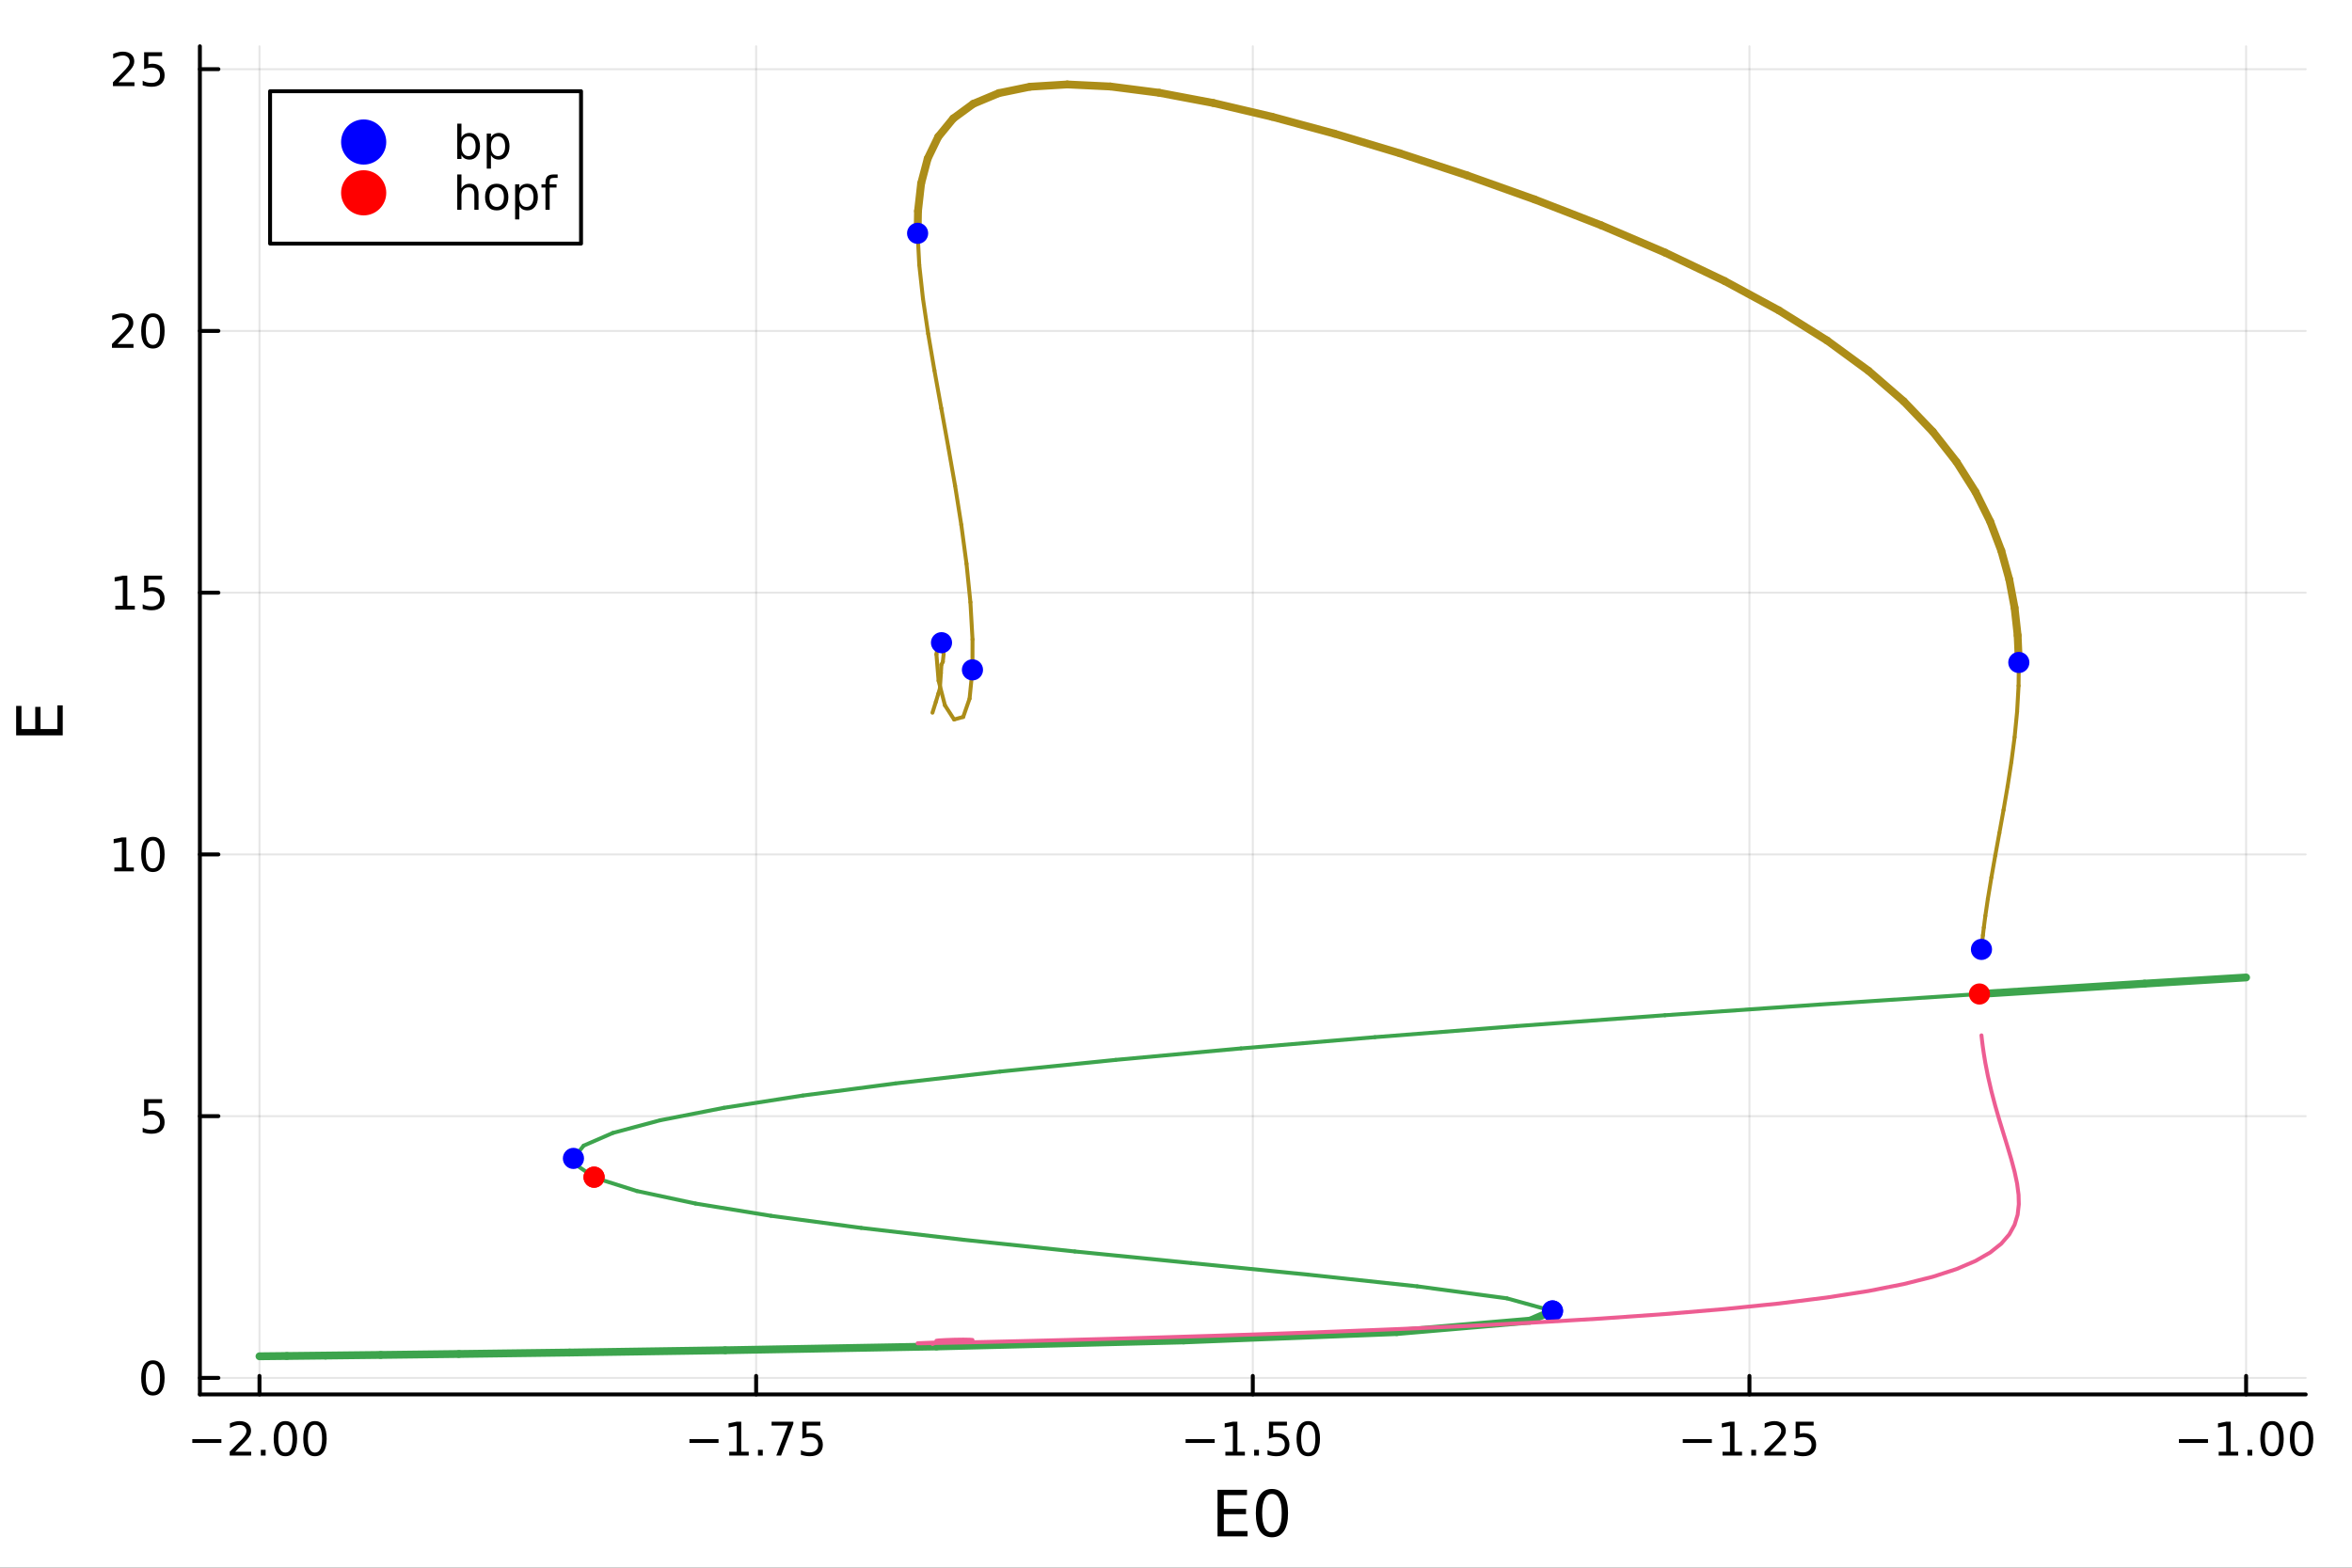 <?xml version="1.0" encoding="utf-8"?>
<svg xmlns="http://www.w3.org/2000/svg" xmlns:xlink="http://www.w3.org/1999/xlink" width="600" height="400" viewBox="0 0 2400 1600">
<rect x="0" y="0" width="2400" height="1600" fill="#333333" stroke="none"/>
<defs>
  <clipPath id="clip770">
    <rect x="0" y="0" width="2400" height="1600"/>
  </clipPath>
</defs>
<path clip-path="url(#clip770)" d="M0 1600 L2400 1600 L2400 0 L0 0  Z" fill="#ffffff" fill-rule="evenodd" fill-opacity="1"/>
<defs>
  <clipPath id="clip771">
    <rect x="480" y="0" width="1681" height="1600"/>
  </clipPath>
</defs>
<path clip-path="url(#clip770)" d="M203.964 1423.18 L2352.76 1423.18 L2352.76 47.244 L203.964 47.244  Z" fill="#ffffff" fill-rule="evenodd" fill-opacity="1"/>
<defs>
  <clipPath id="clip772">
    <rect x="203" y="47" width="2150" height="1377"/>
  </clipPath>
</defs>
<polyline clip-path="url(#clip772)" style="stroke:#000000; stroke-linecap:round; stroke-linejoin:round; stroke-width:2; stroke-opacity:0.1; fill:none" points="264.778,1423.18 264.778,47.244 "/>
<polyline clip-path="url(#clip772)" style="stroke:#000000; stroke-linecap:round; stroke-linejoin:round; stroke-width:2; stroke-opacity:0.1; fill:none" points="771.569,1423.18 771.569,47.244 "/>
<polyline clip-path="url(#clip772)" style="stroke:#000000; stroke-linecap:round; stroke-linejoin:round; stroke-width:2; stroke-opacity:0.1; fill:none" points="1278.36,1423.18 1278.36,47.244 "/>
<polyline clip-path="url(#clip772)" style="stroke:#000000; stroke-linecap:round; stroke-linejoin:round; stroke-width:2; stroke-opacity:0.1; fill:none" points="1785.15,1423.18 1785.15,47.244 "/>
<polyline clip-path="url(#clip772)" style="stroke:#000000; stroke-linecap:round; stroke-linejoin:round; stroke-width:2; stroke-opacity:0.1; fill:none" points="2291.94,1423.18 2291.94,47.244 "/>
<polyline clip-path="url(#clip772)" style="stroke:#000000; stroke-linecap:round; stroke-linejoin:round; stroke-width:2; stroke-opacity:0.1; fill:none" points="203.964,1406.3 2352.76,1406.3 "/>
<polyline clip-path="url(#clip772)" style="stroke:#000000; stroke-linecap:round; stroke-linejoin:round; stroke-width:2; stroke-opacity:0.1; fill:none" points="203.964,1139.16 2352.76,1139.16 "/>
<polyline clip-path="url(#clip772)" style="stroke:#000000; stroke-linecap:round; stroke-linejoin:round; stroke-width:2; stroke-opacity:0.1; fill:none" points="203.964,872.025 2352.76,872.025 "/>
<polyline clip-path="url(#clip772)" style="stroke:#000000; stroke-linecap:round; stroke-linejoin:round; stroke-width:2; stroke-opacity:0.1; fill:none" points="203.964,604.885 2352.76,604.885 "/>
<polyline clip-path="url(#clip772)" style="stroke:#000000; stroke-linecap:round; stroke-linejoin:round; stroke-width:2; stroke-opacity:0.1; fill:none" points="203.964,337.746 2352.76,337.746 "/>
<polyline clip-path="url(#clip772)" style="stroke:#000000; stroke-linecap:round; stroke-linejoin:round; stroke-width:2; stroke-opacity:0.1; fill:none" points="203.964,70.606 2352.76,70.606 "/>
<polyline clip-path="url(#clip770)" style="stroke:#000000; stroke-linecap:round; stroke-linejoin:round; stroke-width:4; stroke-opacity:1; fill:none" points="203.964,1423.18 2352.76,1423.18 "/>
<polyline clip-path="url(#clip770)" style="stroke:#000000; stroke-linecap:round; stroke-linejoin:round; stroke-width:4; stroke-opacity:1; fill:none" points="264.778,1423.18 264.778,1404.28 "/>
<polyline clip-path="url(#clip770)" style="stroke:#000000; stroke-linecap:round; stroke-linejoin:round; stroke-width:4; stroke-opacity:1; fill:none" points="771.569,1423.18 771.569,1404.28 "/>
<polyline clip-path="url(#clip770)" style="stroke:#000000; stroke-linecap:round; stroke-linejoin:round; stroke-width:4; stroke-opacity:1; fill:none" points="1278.36,1423.18 1278.36,1404.28 "/>
<polyline clip-path="url(#clip770)" style="stroke:#000000; stroke-linecap:round; stroke-linejoin:round; stroke-width:4; stroke-opacity:1; fill:none" points="1785.15,1423.18 1785.15,1404.28 "/>
<polyline clip-path="url(#clip770)" style="stroke:#000000; stroke-linecap:round; stroke-linejoin:round; stroke-width:4; stroke-opacity:1; fill:none" points="2291.94,1423.18 2291.94,1404.28 "/>
<path clip-path="url(#clip770)" d="M196.226 1468.75 L225.901 1468.75 L225.901 1472.69 L196.226 1472.69 L196.226 1468.75 Z" fill="#000000" fill-rule="nonzero" fill-opacity="1" /><path clip-path="url(#clip770)" d="M240.022 1481.64 L256.341 1481.64 L256.341 1485.58 L234.397 1485.58 L234.397 1481.64 Q237.059 1478.89 241.642 1474.26 Q246.248 1469.61 247.429 1468.27 Q249.674 1465.74 250.554 1464.01 Q251.457 1462.25 251.457 1460.56 Q251.457 1457.8 249.512 1456.07 Q247.591 1454.33 244.489 1454.33 Q242.29 1454.33 239.836 1455.09 Q237.406 1455.86 234.628 1457.41 L234.628 1452.69 Q237.452 1451.55 239.906 1450.97 Q242.36 1450.39 244.397 1450.39 Q249.767 1450.39 252.961 1453.08 Q256.156 1455.77 256.156 1460.26 Q256.156 1462.39 255.346 1464.31 Q254.559 1466.2 252.452 1468.8 Q251.873 1469.47 248.772 1472.69 Q245.67 1475.88 240.022 1481.64 Z" fill="#000000" fill-rule="nonzero" fill-opacity="1" /><path clip-path="url(#clip770)" d="M266.156 1479.7 L271.04 1479.7 L271.04 1485.58 L266.156 1485.58 L266.156 1479.7 Z" fill="#000000" fill-rule="nonzero" fill-opacity="1" /><path clip-path="url(#clip770)" d="M291.225 1454.1 Q287.614 1454.1 285.785 1457.66 Q283.98 1461.2 283.98 1468.33 Q283.98 1475.44 285.785 1479.01 Q287.614 1482.55 291.225 1482.55 Q294.859 1482.55 296.665 1479.01 Q298.494 1475.44 298.494 1468.33 Q298.494 1461.2 296.665 1457.66 Q294.859 1454.1 291.225 1454.1 M291.225 1450.39 Q297.035 1450.39 300.091 1455 Q303.169 1459.58 303.169 1468.33 Q303.169 1477.06 300.091 1481.67 Q297.035 1486.25 291.225 1486.25 Q285.415 1486.25 282.336 1481.67 Q279.281 1477.06 279.281 1468.33 Q279.281 1459.58 282.336 1455 Q285.415 1450.39 291.225 1450.39 Z" fill="#000000" fill-rule="nonzero" fill-opacity="1" /><path clip-path="url(#clip770)" d="M321.387 1454.1 Q317.776 1454.1 315.947 1457.66 Q314.142 1461.2 314.142 1468.33 Q314.142 1475.44 315.947 1479.01 Q317.776 1482.55 321.387 1482.55 Q325.021 1482.55 326.827 1479.01 Q328.655 1475.44 328.655 1468.33 Q328.655 1461.2 326.827 1457.66 Q325.021 1454.1 321.387 1454.1 M321.387 1450.39 Q327.197 1450.39 330.253 1455 Q333.331 1459.58 333.331 1468.33 Q333.331 1477.06 330.253 1481.67 Q327.197 1486.25 321.387 1486.25 Q315.577 1486.25 312.498 1481.67 Q309.443 1477.06 309.443 1468.33 Q309.443 1459.58 312.498 1455 Q315.577 1450.39 321.387 1450.39 Z" fill="#000000" fill-rule="nonzero" fill-opacity="1" /><path clip-path="url(#clip770)" d="M703.514 1468.75 L733.19 1468.75 L733.19 1472.69 L703.514 1472.69 L703.514 1468.75 Z" fill="#000000" fill-rule="nonzero" fill-opacity="1" /><path clip-path="url(#clip770)" d="M744.092 1481.64 L751.731 1481.64 L751.731 1455.28 L743.421 1456.95 L743.421 1452.69 L751.685 1451.02 L756.361 1451.02 L756.361 1481.64 L764 1481.64 L764 1485.58 L744.092 1485.58 L744.092 1481.64 Z" fill="#000000" fill-rule="nonzero" fill-opacity="1" /><path clip-path="url(#clip770)" d="M773.444 1479.7 L778.328 1479.7 L778.328 1485.58 L773.444 1485.58 L773.444 1479.7 Z" fill="#000000" fill-rule="nonzero" fill-opacity="1" /><path clip-path="url(#clip770)" d="M787.333 1451.02 L809.555 1451.02 L809.555 1453.01 L797.009 1485.58 L792.125 1485.58 L803.93 1454.96 L787.333 1454.96 L787.333 1451.02 Z" fill="#000000" fill-rule="nonzero" fill-opacity="1" /><path clip-path="url(#clip770)" d="M818.722 1451.02 L837.078 1451.02 L837.078 1454.96 L823.004 1454.96 L823.004 1463.43 Q824.023 1463.08 825.041 1462.92 Q826.06 1462.73 827.078 1462.73 Q832.865 1462.73 836.245 1465.9 Q839.624 1469.08 839.624 1474.49 Q839.624 1480.07 836.152 1483.17 Q832.68 1486.25 826.36 1486.25 Q824.185 1486.25 821.916 1485.88 Q819.671 1485.51 817.263 1484.77 L817.263 1480.07 Q819.347 1481.2 821.569 1481.76 Q823.791 1482.32 826.268 1482.32 Q830.272 1482.32 832.61 1480.21 Q834.948 1478.1 834.948 1474.49 Q834.948 1470.88 832.61 1468.77 Q830.272 1466.67 826.268 1466.67 Q824.393 1466.67 822.518 1467.08 Q820.666 1467.5 818.722 1468.38 L818.722 1451.02 Z" fill="#000000" fill-rule="nonzero" fill-opacity="1" /><path clip-path="url(#clip770)" d="M1209.81 1468.75 L1239.48 1468.75 L1239.48 1472.69 L1209.81 1472.69 L1209.81 1468.75 Z" fill="#000000" fill-rule="nonzero" fill-opacity="1" /><path clip-path="url(#clip770)" d="M1250.39 1481.64 L1258.02 1481.64 L1258.02 1455.28 L1249.71 1456.95 L1249.71 1452.69 L1257.98 1451.02 L1262.65 1451.02 L1262.65 1481.64 L1270.29 1481.64 L1270.29 1485.58 L1250.39 1485.58 L1250.39 1481.64 Z" fill="#000000" fill-rule="nonzero" fill-opacity="1" /><path clip-path="url(#clip770)" d="M1279.74 1479.7 L1284.62 1479.7 L1284.62 1485.58 L1279.74 1485.58 L1279.74 1479.7 Z" fill="#000000" fill-rule="nonzero" fill-opacity="1" /><path clip-path="url(#clip770)" d="M1294.85 1451.02 L1313.21 1451.02 L1313.21 1454.96 L1299.14 1454.96 L1299.14 1463.43 Q1300.15 1463.08 1301.17 1462.92 Q1302.19 1462.73 1303.21 1462.73 Q1309 1462.73 1312.38 1465.9 Q1315.76 1469.08 1315.76 1474.49 Q1315.76 1480.07 1312.28 1483.17 Q1308.81 1486.25 1302.49 1486.25 Q1300.32 1486.25 1298.05 1485.88 Q1295.8 1485.51 1293.39 1484.77 L1293.39 1480.07 Q1295.48 1481.2 1297.7 1481.76 Q1299.92 1482.32 1302.4 1482.32 Q1306.4 1482.32 1308.74 1480.21 Q1311.08 1478.1 1311.08 1474.49 Q1311.08 1470.88 1308.74 1468.77 Q1306.4 1466.67 1302.4 1466.67 Q1300.52 1466.67 1298.65 1467.08 Q1296.8 1467.5 1294.85 1468.38 L1294.85 1451.02 Z" fill="#000000" fill-rule="nonzero" fill-opacity="1" /><path clip-path="url(#clip770)" d="M1334.97 1454.1 Q1331.36 1454.1 1329.53 1457.66 Q1327.72 1461.2 1327.72 1468.33 Q1327.72 1475.44 1329.53 1479.01 Q1331.36 1482.55 1334.97 1482.55 Q1338.6 1482.55 1340.41 1479.01 Q1342.24 1475.44 1342.24 1468.33 Q1342.24 1461.2 1340.41 1457.66 Q1338.6 1454.1 1334.97 1454.1 M1334.97 1450.39 Q1340.78 1450.39 1343.83 1455 Q1346.91 1459.58 1346.91 1468.33 Q1346.91 1477.06 1343.83 1481.67 Q1340.78 1486.25 1334.97 1486.25 Q1329.16 1486.25 1326.08 1481.67 Q1323.02 1477.06 1323.02 1468.33 Q1323.02 1459.58 1326.08 1455 Q1329.16 1450.39 1334.97 1450.39 Z" fill="#000000" fill-rule="nonzero" fill-opacity="1" /><path clip-path="url(#clip770)" d="M1717.1 1468.75 L1746.77 1468.75 L1746.77 1472.69 L1717.1 1472.69 L1717.1 1468.75 Z" fill="#000000" fill-rule="nonzero" fill-opacity="1" /><path clip-path="url(#clip770)" d="M1757.67 1481.64 L1765.31 1481.64 L1765.31 1455.28 L1757 1456.95 L1757 1452.69 L1765.27 1451.02 L1769.94 1451.02 L1769.94 1481.64 L1777.58 1481.64 L1777.58 1485.58 L1757.67 1485.58 L1757.67 1481.64 Z" fill="#000000" fill-rule="nonzero" fill-opacity="1" /><path clip-path="url(#clip770)" d="M1787.03 1479.7 L1791.91 1479.7 L1791.91 1485.58 L1787.03 1485.58 L1787.03 1479.7 Z" fill="#000000" fill-rule="nonzero" fill-opacity="1" /><path clip-path="url(#clip770)" d="M1806.12 1481.64 L1822.44 1481.64 L1822.44 1485.58 L1800.5 1485.58 L1800.5 1481.64 Q1803.16 1478.89 1807.74 1474.26 Q1812.35 1469.61 1813.53 1468.27 Q1815.78 1465.74 1816.65 1464.01 Q1817.56 1462.25 1817.56 1460.56 Q1817.56 1457.8 1815.61 1456.07 Q1813.69 1454.33 1810.59 1454.33 Q1808.39 1454.33 1805.94 1455.09 Q1803.51 1455.86 1800.73 1457.41 L1800.73 1452.69 Q1803.55 1451.55 1806.01 1450.97 Q1808.46 1450.39 1810.5 1450.39 Q1815.87 1450.39 1819.06 1453.08 Q1822.26 1455.77 1822.26 1460.26 Q1822.26 1462.39 1821.45 1464.31 Q1820.66 1466.2 1818.55 1468.8 Q1817.97 1469.47 1814.87 1472.69 Q1811.77 1475.88 1806.12 1481.64 Z" fill="#000000" fill-rule="nonzero" fill-opacity="1" /><path clip-path="url(#clip770)" d="M1832.3 1451.02 L1850.66 1451.02 L1850.66 1454.96 L1836.59 1454.96 L1836.59 1463.43 Q1837.6 1463.08 1838.62 1462.92 Q1839.64 1462.73 1840.66 1462.73 Q1846.45 1462.73 1849.83 1465.9 Q1853.21 1469.08 1853.21 1474.49 Q1853.21 1480.07 1849.73 1483.17 Q1846.26 1486.25 1839.94 1486.25 Q1837.77 1486.25 1835.5 1485.88 Q1833.25 1485.51 1830.84 1484.77 L1830.84 1480.07 Q1832.93 1481.2 1835.15 1481.76 Q1837.37 1482.32 1839.85 1482.32 Q1843.85 1482.32 1846.19 1480.21 Q1848.53 1478.1 1848.53 1474.49 Q1848.53 1470.88 1846.19 1468.77 Q1843.85 1466.67 1839.85 1466.67 Q1837.97 1466.67 1836.1 1467.08 Q1834.25 1467.5 1832.3 1468.38 L1832.3 1451.02 Z" fill="#000000" fill-rule="nonzero" fill-opacity="1" /><path clip-path="url(#clip770)" d="M2223.39 1468.75 L2253.06 1468.75 L2253.06 1472.69 L2223.39 1472.69 L2223.39 1468.75 Z" fill="#000000" fill-rule="nonzero" fill-opacity="1" /><path clip-path="url(#clip770)" d="M2263.97 1481.64 L2271.61 1481.64 L2271.61 1455.28 L2263.3 1456.95 L2263.3 1452.69 L2271.56 1451.02 L2276.24 1451.02 L2276.24 1481.64 L2283.87 1481.64 L2283.87 1485.58 L2263.97 1485.58 L2263.97 1481.64 Z" fill="#000000" fill-rule="nonzero" fill-opacity="1" /><path clip-path="url(#clip770)" d="M2293.32 1479.7 L2298.2 1479.7 L2298.2 1485.58 L2293.32 1485.58 L2293.32 1479.7 Z" fill="#000000" fill-rule="nonzero" fill-opacity="1" /><path clip-path="url(#clip770)" d="M2318.39 1454.1 Q2314.78 1454.1 2312.95 1457.66 Q2311.14 1461.2 2311.14 1468.33 Q2311.14 1475.44 2312.95 1479.01 Q2314.78 1482.55 2318.39 1482.55 Q2322.02 1482.55 2323.83 1479.01 Q2325.66 1475.44 2325.66 1468.33 Q2325.66 1461.2 2323.83 1457.66 Q2322.02 1454.1 2318.39 1454.1 M2318.39 1450.39 Q2324.2 1450.39 2327.25 1455 Q2330.33 1459.58 2330.33 1468.33 Q2330.33 1477.06 2327.25 1481.67 Q2324.2 1486.25 2318.39 1486.25 Q2312.58 1486.25 2309.5 1481.67 Q2306.44 1477.06 2306.44 1468.33 Q2306.44 1459.58 2309.5 1455 Q2312.58 1450.39 2318.39 1450.39 Z" fill="#000000" fill-rule="nonzero" fill-opacity="1" /><path clip-path="url(#clip770)" d="M2348.55 1454.1 Q2344.94 1454.1 2343.11 1457.66 Q2341.3 1461.2 2341.3 1468.33 Q2341.3 1475.44 2343.11 1479.01 Q2344.94 1482.55 2348.55 1482.55 Q2352.18 1482.55 2353.99 1479.01 Q2355.82 1475.44 2355.82 1468.33 Q2355.82 1461.2 2353.99 1457.66 Q2352.18 1454.1 2348.55 1454.1 M2348.55 1450.39 Q2354.36 1450.39 2357.42 1455 Q2360.49 1459.58 2360.49 1468.33 Q2360.49 1477.06 2357.42 1481.67 Q2354.36 1486.25 2348.55 1486.25 Q2342.74 1486.25 2339.66 1481.67 Q2336.61 1477.06 2336.61 1468.33 Q2336.61 1459.58 2339.66 1455 Q2342.74 1450.39 2348.55 1450.39 Z" fill="#000000" fill-rule="nonzero" fill-opacity="1" /><path clip-path="url(#clip770)" d="M1242.39 1520.52 L1272.44 1520.52 L1272.44 1525.93 L1248.82 1525.93 L1248.82 1540 L1271.45 1540 L1271.45 1545.41 L1248.82 1545.41 L1248.82 1562.63 L1273.01 1562.63 L1273.01 1568.04 L1242.39 1568.04 L1242.39 1520.52 Z" fill="#000000" fill-rule="nonzero" fill-opacity="1" /><path clip-path="url(#clip770)" d="M1297.9 1524.76 Q1292.94 1524.76 1290.42 1529.66 Q1287.94 1534.53 1287.94 1544.33 Q1287.94 1554.1 1290.42 1559 Q1292.94 1563.87 1297.9 1563.87 Q1302.9 1563.87 1305.38 1559 Q1307.9 1554.1 1307.9 1544.33 Q1307.9 1534.53 1305.38 1529.66 Q1302.9 1524.76 1297.9 1524.76 M1297.9 1519.66 Q1305.89 1519.66 1310.09 1526 Q1314.33 1532.3 1314.33 1544.33 Q1314.33 1556.33 1310.09 1562.66 Q1305.89 1568.97 1297.9 1568.97 Q1289.91 1568.97 1285.68 1562.66 Q1281.48 1556.33 1281.48 1544.33 Q1281.48 1532.3 1285.68 1526 Q1289.91 1519.66 1297.9 1519.66 Z" fill="#000000" fill-rule="nonzero" fill-opacity="1" /><polyline clip-path="url(#clip770)" style="stroke:#000000; stroke-linecap:round; stroke-linejoin:round; stroke-width:4; stroke-opacity:1; fill:none" points="203.964,1423.18 203.964,47.244 "/>
<polyline clip-path="url(#clip770)" style="stroke:#000000; stroke-linecap:round; stroke-linejoin:round; stroke-width:4; stroke-opacity:1; fill:none" points="203.964,1406.3 222.861,1406.3 "/>
<polyline clip-path="url(#clip770)" style="stroke:#000000; stroke-linecap:round; stroke-linejoin:round; stroke-width:4; stroke-opacity:1; fill:none" points="203.964,1139.16 222.861,1139.16 "/>
<polyline clip-path="url(#clip770)" style="stroke:#000000; stroke-linecap:round; stroke-linejoin:round; stroke-width:4; stroke-opacity:1; fill:none" points="203.964,872.025 222.861,872.025 "/>
<polyline clip-path="url(#clip770)" style="stroke:#000000; stroke-linecap:round; stroke-linejoin:round; stroke-width:4; stroke-opacity:1; fill:none" points="203.964,604.885 222.861,604.885 "/>
<polyline clip-path="url(#clip770)" style="stroke:#000000; stroke-linecap:round; stroke-linejoin:round; stroke-width:4; stroke-opacity:1; fill:none" points="203.964,337.746 222.861,337.746 "/>
<polyline clip-path="url(#clip770)" style="stroke:#000000; stroke-linecap:round; stroke-linejoin:round; stroke-width:4; stroke-opacity:1; fill:none" points="203.964,70.606 222.861,70.606 "/>
<path clip-path="url(#clip770)" d="M156.019 1392.1 Q152.408 1392.1 150.579 1395.67 Q148.774 1399.21 148.774 1406.34 Q148.774 1413.44 150.579 1417.01 Q152.408 1420.55 156.019 1420.55 Q159.653 1420.55 161.459 1417.01 Q163.288 1413.44 163.288 1406.34 Q163.288 1399.21 161.459 1395.67 Q159.653 1392.1 156.019 1392.1 M156.019 1388.4 Q161.829 1388.4 164.885 1393.01 Q167.964 1397.59 167.964 1406.34 Q167.964 1415.07 164.885 1419.67 Q161.829 1424.25 156.019 1424.25 Q150.209 1424.25 147.13 1419.67 Q144.075 1415.07 144.075 1406.34 Q144.075 1397.59 147.13 1393.01 Q150.209 1388.4 156.019 1388.4 Z" fill="#000000" fill-rule="nonzero" fill-opacity="1" /><path clip-path="url(#clip770)" d="M147.061 1121.88 L165.417 1121.88 L165.417 1125.82 L151.343 1125.82 L151.343 1134.29 Q152.362 1133.94 153.38 1133.78 Q154.399 1133.6 155.417 1133.6 Q161.204 1133.6 164.584 1136.77 Q167.964 1139.94 167.964 1145.36 Q167.964 1150.94 164.491 1154.04 Q161.019 1157.12 154.7 1157.12 Q152.524 1157.12 150.255 1156.75 Q148.01 1156.37 145.603 1155.63 L145.603 1150.94 Q147.686 1152.07 149.908 1152.62 Q152.13 1153.18 154.607 1153.18 Q158.612 1153.18 160.95 1151.07 Q163.288 1148.97 163.288 1145.36 Q163.288 1141.75 160.95 1139.64 Q158.612 1137.53 154.607 1137.53 Q152.732 1137.53 150.857 1137.95 Q149.005 1138.37 147.061 1139.25 L147.061 1121.88 Z" fill="#000000" fill-rule="nonzero" fill-opacity="1" /><path clip-path="url(#clip770)" d="M116.668 885.37 L124.306 885.37 L124.306 859.004 L115.996 860.671 L115.996 856.411 L124.26 854.745 L128.936 854.745 L128.936 885.37 L136.575 885.37 L136.575 889.305 L116.668 889.305 L116.668 885.37 Z" fill="#000000" fill-rule="nonzero" fill-opacity="1" /><path clip-path="url(#clip770)" d="M156.019 857.823 Q152.408 857.823 150.579 861.388 Q148.774 864.93 148.774 872.06 Q148.774 879.166 150.579 882.731 Q152.408 886.272 156.019 886.272 Q159.653 886.272 161.459 882.731 Q163.288 879.166 163.288 872.06 Q163.288 864.93 161.459 861.388 Q159.653 857.823 156.019 857.823 M156.019 854.12 Q161.829 854.12 164.885 858.726 Q167.964 863.31 167.964 872.06 Q167.964 880.786 164.885 885.393 Q161.829 889.976 156.019 889.976 Q150.209 889.976 147.13 885.393 Q144.075 880.786 144.075 872.06 Q144.075 863.31 147.13 858.726 Q150.209 854.12 156.019 854.12 Z" fill="#000000" fill-rule="nonzero" fill-opacity="1" /><path clip-path="url(#clip770)" d="M117.663 618.23 L125.302 618.23 L125.302 591.865 L116.992 593.531 L116.992 589.272 L125.255 587.605 L129.931 587.605 L129.931 618.23 L137.57 618.23 L137.57 622.165 L117.663 622.165 L117.663 618.23 Z" fill="#000000" fill-rule="nonzero" fill-opacity="1" /><path clip-path="url(#clip770)" d="M147.061 587.605 L165.417 587.605 L165.417 591.541 L151.343 591.541 L151.343 600.013 Q152.362 599.666 153.38 599.503 Q154.399 599.318 155.417 599.318 Q161.204 599.318 164.584 602.49 Q167.964 605.661 167.964 611.077 Q167.964 616.656 164.491 619.758 Q161.019 622.837 154.7 622.837 Q152.524 622.837 150.255 622.466 Q148.01 622.096 145.603 621.355 L145.603 616.656 Q147.686 617.79 149.908 618.346 Q152.13 618.902 154.607 618.902 Q158.612 618.902 160.95 616.795 Q163.288 614.689 163.288 611.077 Q163.288 607.466 160.95 605.36 Q158.612 603.253 154.607 603.253 Q152.732 603.253 150.857 603.67 Q149.005 604.087 147.061 604.966 L147.061 587.605 Z" fill="#000000" fill-rule="nonzero" fill-opacity="1" /><path clip-path="url(#clip770)" d="M119.885 351.091 L136.204 351.091 L136.204 355.026 L114.26 355.026 L114.26 351.091 Q116.922 348.336 121.505 343.707 Q126.112 339.054 127.292 337.711 Q129.538 335.188 130.417 333.452 Q131.32 331.693 131.32 330.003 Q131.32 327.248 129.376 325.512 Q127.455 323.776 124.353 323.776 Q122.154 323.776 119.7 324.54 Q117.269 325.304 114.492 326.855 L114.492 322.133 Q117.316 320.998 119.769 320.42 Q122.223 319.841 124.26 319.841 Q129.63 319.841 132.825 322.526 Q136.019 325.211 136.019 329.702 Q136.019 331.832 135.209 333.753 Q134.422 335.651 132.316 338.244 Q131.737 338.915 128.635 342.133 Q125.533 345.327 119.885 351.091 Z" fill="#000000" fill-rule="nonzero" fill-opacity="1" /><path clip-path="url(#clip770)" d="M156.019 323.545 Q152.408 323.545 150.579 327.109 Q148.774 330.651 148.774 337.781 Q148.774 344.887 150.579 348.452 Q152.408 351.994 156.019 351.994 Q159.653 351.994 161.459 348.452 Q163.288 344.887 163.288 337.781 Q163.288 330.651 161.459 327.109 Q159.653 323.545 156.019 323.545 M156.019 319.841 Q161.829 319.841 164.885 324.447 Q167.964 329.031 167.964 337.781 Q167.964 346.507 164.885 351.114 Q161.829 355.697 156.019 355.697 Q150.209 355.697 147.13 351.114 Q144.075 346.507 144.075 337.781 Q144.075 329.031 147.13 324.447 Q150.209 319.841 156.019 319.841 Z" fill="#000000" fill-rule="nonzero" fill-opacity="1" /><path clip-path="url(#clip770)" d="M120.88 83.951 L137.2 83.951 L137.2 87.886 L115.256 87.886 L115.256 83.951 Q117.918 81.197 122.501 76.567 Q127.107 71.914 128.288 70.572 Q130.533 68.049 131.413 66.313 Q132.316 64.553 132.316 62.864 Q132.316 60.109 130.371 58.373 Q128.45 56.637 125.348 56.637 Q123.149 56.637 120.695 57.401 Q118.265 58.164 115.487 59.715 L115.487 54.993 Q118.311 53.859 120.765 53.28 Q123.218 52.702 125.255 52.702 Q130.626 52.702 133.82 55.387 Q137.015 58.072 137.015 62.563 Q137.015 64.692 136.204 66.614 Q135.417 68.512 133.311 71.104 Q132.732 71.775 129.63 74.993 Q126.529 78.188 120.88 83.951 Z" fill="#000000" fill-rule="nonzero" fill-opacity="1" /><path clip-path="url(#clip770)" d="M147.061 53.327 L165.417 53.327 L165.417 57.262 L151.343 57.262 L151.343 65.734 Q152.362 65.387 153.38 65.225 Q154.399 65.039 155.417 65.039 Q161.204 65.039 164.584 68.211 Q167.964 71.382 167.964 76.799 Q167.964 82.377 164.491 85.479 Q161.019 88.558 154.7 88.558 Q152.524 88.558 150.255 88.188 Q148.01 87.817 145.603 87.076 L145.603 82.377 Q147.686 83.512 149.908 84.067 Q152.13 84.623 154.607 84.623 Q158.612 84.623 160.95 82.516 Q163.288 80.41 163.288 76.799 Q163.288 73.188 160.95 71.081 Q158.612 68.975 154.607 68.975 Q152.732 68.975 150.857 69.391 Q149.005 69.808 147.061 70.688 L147.061 53.327 Z" fill="#000000" fill-rule="nonzero" fill-opacity="1" /><path clip-path="url(#clip770)" d="M16.484 750.521 L16.484 720.475 L21.895 720.475 L21.895 744.092 L35.963 744.092 L35.963 721.462 L41.374 721.462 L41.374 744.092 L58.593 744.092 L58.593 719.902 L64.004 719.902 L64.004 750.521 L16.484 750.521 Z" fill="#000000" fill-rule="nonzero" fill-opacity="1" /><circle clip-path="url(#clip772)" cx="1584.18" cy="1337.98" r="10.8" fill="#0000ff" fill-rule="evenodd" fill-opacity="1" stroke="none"/>
<circle clip-path="url(#clip772)" cx="606.197" cy="1201.44" r="10.8" fill="#ff0000" fill-rule="evenodd" fill-opacity="1" stroke="none"/>
<polyline clip-path="url(#clip772)" style="stroke:#3da44d; stroke-linecap:round; stroke-linejoin:round; stroke-width:8; stroke-opacity:1; fill:none" points="264.778,1384.24 292.638,1383.94 "/>
<polyline clip-path="url(#clip772)" style="stroke:#3da44d; stroke-linecap:round; stroke-linejoin:round; stroke-width:8; stroke-opacity:1; fill:none" points="292.638,1383.94 332.231,1383.5 "/>
<polyline clip-path="url(#clip772)" style="stroke:#3da44d; stroke-linecap:round; stroke-linejoin:round; stroke-width:8; stroke-opacity:1; fill:none" points="332.231,1383.5 388.46,1382.86 "/>
<polyline clip-path="url(#clip772)" style="stroke:#3da44d; stroke-linecap:round; stroke-linejoin:round; stroke-width:8; stroke-opacity:1; fill:none" points="388.46,1382.86 468.211,1381.89 "/>
<polyline clip-path="url(#clip772)" style="stroke:#3da44d; stroke-linecap:round; stroke-linejoin:round; stroke-width:8; stroke-opacity:1; fill:none" points="468.211,1381.89 581.061,1380.42 "/>
<polyline clip-path="url(#clip772)" style="stroke:#3da44d; stroke-linecap:round; stroke-linejoin:round; stroke-width:8; stroke-opacity:1; fill:none" points="581.061,1380.42 739.975,1378.08 "/>
<polyline clip-path="url(#clip772)" style="stroke:#3da44d; stroke-linecap:round; stroke-linejoin:round; stroke-width:8; stroke-opacity:1; fill:none" points="739.975,1378.08 955.591,1374.22 "/>
<polyline clip-path="url(#clip772)" style="stroke:#3da44d; stroke-linecap:round; stroke-linejoin:round; stroke-width:8; stroke-opacity:1; fill:none" points="955.591,1374.22 1207.82,1368.06 "/>
<polyline clip-path="url(#clip772)" style="stroke:#3da44d; stroke-linecap:round; stroke-linejoin:round; stroke-width:8; stroke-opacity:1; fill:none" points="1207.82,1368.06 1425.26,1359.53 "/>
<polyline clip-path="url(#clip772)" style="stroke:#3da44d; stroke-linecap:round; stroke-linejoin:round; stroke-width:8; stroke-opacity:1; fill:none" points="1425.26,1359.53 1561.22,1347.87 "/>
<polyline clip-path="url(#clip772)" style="stroke:#3da44d; stroke-linecap:round; stroke-linejoin:round; stroke-width:8; stroke-opacity:1; fill:none" points="1561.22,1347.87 1584.18,1337.98 "/>
<polyline clip-path="url(#clip772)" style="stroke:#3da44d; stroke-linecap:round; stroke-linejoin:round; stroke-width:4; stroke-opacity:1; fill:none" points="1584.18,1337.98 1537.7,1325.12 "/>
<polyline clip-path="url(#clip772)" style="stroke:#3da44d; stroke-linecap:round; stroke-linejoin:round; stroke-width:4; stroke-opacity:1; fill:none" points="1537.7,1325.12 1446.1,1312.83 "/>
<polyline clip-path="url(#clip772)" style="stroke:#3da44d; stroke-linecap:round; stroke-linejoin:round; stroke-width:4; stroke-opacity:1; fill:none" points="1446.1,1312.83 1334.48,1300.89 "/>
<polyline clip-path="url(#clip772)" style="stroke:#3da44d; stroke-linecap:round; stroke-linejoin:round; stroke-width:4; stroke-opacity:1; fill:none" points="1334.48,1300.89 1215.55,1289.08 "/>
<polyline clip-path="url(#clip772)" style="stroke:#3da44d; stroke-linecap:round; stroke-linejoin:round; stroke-width:4; stroke-opacity:1; fill:none" points="1215.55,1289.08 1096.75,1277.26 "/>
<polyline clip-path="url(#clip772)" style="stroke:#3da44d; stroke-linecap:round; stroke-linejoin:round; stroke-width:4; stroke-opacity:1; fill:none" points="1096.75,1277.26 983.177,1265.33 "/>
<polyline clip-path="url(#clip772)" style="stroke:#3da44d; stroke-linecap:round; stroke-linejoin:round; stroke-width:4; stroke-opacity:1; fill:none" points="983.177,1265.33 878.732,1253.21 "/>
<polyline clip-path="url(#clip772)" style="stroke:#3da44d; stroke-linecap:round; stroke-linejoin:round; stroke-width:4; stroke-opacity:1; fill:none" points="878.732,1253.21 786.643,1240.88 "/>
<polyline clip-path="url(#clip772)" style="stroke:#3da44d; stroke-linecap:round; stroke-linejoin:round; stroke-width:4; stroke-opacity:1; fill:none" points="786.643,1240.88 709.623,1228.33 "/>
<polyline clip-path="url(#clip772)" style="stroke:#3da44d; stroke-linecap:round; stroke-linejoin:round; stroke-width:4; stroke-opacity:1; fill:none" points="709.623,1228.33 649.878,1215.58 "/>
<polyline clip-path="url(#clip772)" style="stroke:#3da44d; stroke-linecap:round; stroke-linejoin:round; stroke-width:4; stroke-opacity:1; fill:none" points="649.878,1215.58 609.035,1202.67 "/>
<polyline clip-path="url(#clip772)" style="stroke:#3da44d; stroke-linecap:round; stroke-linejoin:round; stroke-width:4; stroke-opacity:1; fill:none" points="609.035,1202.67 606.197,1201.44 "/>
<polyline clip-path="url(#clip772)" style="stroke:#3da44d; stroke-linecap:round; stroke-linejoin:round; stroke-width:4; stroke-opacity:1; fill:none" points="606.197,1201.44 587.131,1188.42 "/>
<polyline clip-path="url(#clip772)" style="stroke:#3da44d; stroke-linecap:round; stroke-linejoin:round; stroke-width:4; stroke-opacity:1; fill:none" points="587.131,1188.42 585.146,1182.29 "/>
<polyline clip-path="url(#clip772)" style="stroke:#3da44d; stroke-linecap:round; stroke-linejoin:round; stroke-width:4; stroke-opacity:1; fill:none" points="585.146,1182.29 595.598,1169.25 "/>
<polyline clip-path="url(#clip772)" style="stroke:#3da44d; stroke-linecap:round; stroke-linejoin:round; stroke-width:4; stroke-opacity:1; fill:none" points="595.598,1169.25 625.445,1156.26 "/>
<polyline clip-path="url(#clip772)" style="stroke:#3da44d; stroke-linecap:round; stroke-linejoin:round; stroke-width:4; stroke-opacity:1; fill:none" points="625.445,1156.26 673.593,1143.38 "/>
<polyline clip-path="url(#clip772)" style="stroke:#3da44d; stroke-linecap:round; stroke-linejoin:round; stroke-width:4; stroke-opacity:1; fill:none" points="673.593,1143.38 738.672,1130.65 "/>
<polyline clip-path="url(#clip772)" style="stroke:#3da44d; stroke-linecap:round; stroke-linejoin:round; stroke-width:4; stroke-opacity:1; fill:none" points="738.672,1130.65 819.18,1118.11 "/>
<polyline clip-path="url(#clip772)" style="stroke:#3da44d; stroke-linecap:round; stroke-linejoin:round; stroke-width:4; stroke-opacity:1; fill:none" points="819.18,1118.11 913.6,1105.77 "/>
<polyline clip-path="url(#clip772)" style="stroke:#3da44d; stroke-linecap:round; stroke-linejoin:round; stroke-width:4; stroke-opacity:1; fill:none" points="913.6,1105.77 1020.47,1093.65 "/>
<polyline clip-path="url(#clip772)" style="stroke:#3da44d; stroke-linecap:round; stroke-linejoin:round; stroke-width:4; stroke-opacity:1; fill:none" points="1020.47,1093.65 1138.45,1081.73 "/>
<polyline clip-path="url(#clip772)" style="stroke:#3da44d; stroke-linecap:round; stroke-linejoin:round; stroke-width:4; stroke-opacity:1; fill:none" points="1138.45,1081.73 1266.31,1070.03 "/>
<polyline clip-path="url(#clip772)" style="stroke:#3da44d; stroke-linecap:round; stroke-linejoin:round; stroke-width:4; stroke-opacity:1; fill:none" points="1266.31,1070.03 1402.96,1058.54 "/>
<polyline clip-path="url(#clip772)" style="stroke:#3da44d; stroke-linecap:round; stroke-linejoin:round; stroke-width:4; stroke-opacity:1; fill:none" points="1402.96,1058.54 1547.45,1047.25 "/>
<polyline clip-path="url(#clip772)" style="stroke:#3da44d; stroke-linecap:round; stroke-linejoin:round; stroke-width:4; stroke-opacity:1; fill:none" points="1547.45,1047.25 1698.93,1036.15 "/>
<polyline clip-path="url(#clip772)" style="stroke:#3da44d; stroke-linecap:round; stroke-linejoin:round; stroke-width:4; stroke-opacity:1; fill:none" points="1698.93,1036.15 1856.68,1025.23 "/>
<polyline clip-path="url(#clip772)" style="stroke:#3da44d; stroke-linecap:round; stroke-linejoin:round; stroke-width:4; stroke-opacity:1; fill:none" points="1856.68,1025.23 2019.87,1014.49 "/>
<polyline clip-path="url(#clip772)" style="stroke:#3da44d; stroke-linecap:round; stroke-linejoin:round; stroke-width:8; stroke-opacity:1; fill:none" points="2019.87,1014.49 2188.29,1003.91 "/>
<polyline clip-path="url(#clip772)" style="stroke:#3da44d; stroke-linecap:round; stroke-linejoin:round; stroke-width:8; stroke-opacity:1; fill:none" points="2188.29,1003.91 2291.94,997.614 "/>
<circle clip-path="url(#clip772)" cx="1584.18" cy="1337.98" r="10.8" fill="#0000ff" fill-rule="evenodd" fill-opacity="1" stroke="none"/>
<circle clip-path="url(#clip772)" cx="606.197" cy="1201.44" r="10.8" fill="#ff0000" fill-rule="evenodd" fill-opacity="1" stroke="none"/>
<circle clip-path="url(#clip772)" cx="585.146" cy="1182.29" r="10.8" fill="#0000ff" fill-rule="evenodd" fill-opacity="1" stroke="none"/>
<circle clip-path="url(#clip772)" cx="2019.87" cy="1014.49" r="10.8" fill="#ff0000" fill-rule="evenodd" fill-opacity="1" stroke="none"/>
<polyline clip-path="url(#clip772)" style="stroke:#ac8d18; stroke-linecap:round; stroke-linejoin:round; stroke-width:4; stroke-opacity:1; fill:none" points="2021.9,969.113 2021.91,968.971 "/>
<polyline clip-path="url(#clip772)" style="stroke:#ac8d18; stroke-linecap:round; stroke-linejoin:round; stroke-width:4; stroke-opacity:1; fill:none" points="2021.91,968.971 2022.02,967.805 "/>
<polyline clip-path="url(#clip772)" style="stroke:#ac8d18; stroke-linecap:round; stroke-linejoin:round; stroke-width:4; stroke-opacity:1; fill:none" points="2022.02,967.805 2022.18,966.099 "/>
<polyline clip-path="url(#clip772)" style="stroke:#ac8d18; stroke-linecap:round; stroke-linejoin:round; stroke-width:4; stroke-opacity:1; fill:none" points="2022.18,966.099 2022.42,963.599 "/>
<polyline clip-path="url(#clip772)" style="stroke:#ac8d18; stroke-linecap:round; stroke-linejoin:round; stroke-width:4; stroke-opacity:1; fill:none" points="2022.42,963.599 2022.79,959.931 "/>
<polyline clip-path="url(#clip772)" style="stroke:#ac8d18; stroke-linecap:round; stroke-linejoin:round; stroke-width:4; stroke-opacity:1; fill:none" points="2022.79,959.931 2023.38,954.533 "/>
<polyline clip-path="url(#clip772)" style="stroke:#ac8d18; stroke-linecap:round; stroke-linejoin:round; stroke-width:4; stroke-opacity:1; fill:none" points="2023.38,954.533 2024.32,946.572 "/>
<polyline clip-path="url(#clip772)" style="stroke:#ac8d18; stroke-linecap:round; stroke-linejoin:round; stroke-width:4; stroke-opacity:1; fill:none" points="2024.32,946.572 2025.86,934.783 "/>
<polyline clip-path="url(#clip772)" style="stroke:#ac8d18; stroke-linecap:round; stroke-linejoin:round; stroke-width:4; stroke-opacity:1; fill:none" points="2025.86,934.783 2028.45,917.22 "/>
<polyline clip-path="url(#clip772)" style="stroke:#ac8d18; stroke-linecap:round; stroke-linejoin:round; stroke-width:4; stroke-opacity:1; fill:none" points="2028.45,917.22 2032.03,895.49 "/>
<polyline clip-path="url(#clip772)" style="stroke:#ac8d18; stroke-linecap:round; stroke-linejoin:round; stroke-width:4; stroke-opacity:1; fill:none" points="2032.03,895.49 2035.98,873.153 "/>
<polyline clip-path="url(#clip772)" style="stroke:#ac8d18; stroke-linecap:round; stroke-linejoin:round; stroke-width:4; stroke-opacity:1; fill:none" points="2035.98,873.153 2040.17,850.226 "/>
<polyline clip-path="url(#clip772)" style="stroke:#ac8d18; stroke-linecap:round; stroke-linejoin:round; stroke-width:4; stroke-opacity:1; fill:none" points="2040.17,850.226 2044.43,826.678 "/>
<polyline clip-path="url(#clip772)" style="stroke:#ac8d18; stroke-linecap:round; stroke-linejoin:round; stroke-width:4; stroke-opacity:1; fill:none" points="2044.43,826.678 2048.57,802.516 "/>
<polyline clip-path="url(#clip772)" style="stroke:#ac8d18; stroke-linecap:round; stroke-linejoin:round; stroke-width:4; stroke-opacity:1; fill:none" points="2048.57,802.516 2052.41,777.766 "/>
<polyline clip-path="url(#clip772)" style="stroke:#ac8d18; stroke-linecap:round; stroke-linejoin:round; stroke-width:4; stroke-opacity:1; fill:none" points="2052.41,777.766 2055.72,752.421 "/>
<polyline clip-path="url(#clip772)" style="stroke:#ac8d18; stroke-linecap:round; stroke-linejoin:round; stroke-width:4; stroke-opacity:1; fill:none" points="2055.72,752.421 2058.26,726.427 "/>
<polyline clip-path="url(#clip772)" style="stroke:#ac8d18; stroke-linecap:round; stroke-linejoin:round; stroke-width:4; stroke-opacity:1; fill:none" points="2058.26,726.427 2059.77,699.851 "/>
<polyline clip-path="url(#clip772)" style="stroke:#ac8d18; stroke-linecap:round; stroke-linejoin:round; stroke-width:4; stroke-opacity:1; fill:none" points="2059.77,699.851 2060.02,676.13 "/>
<polyline clip-path="url(#clip772)" style="stroke:#ac8d18; stroke-linecap:round; stroke-linejoin:round; stroke-width:8; stroke-opacity:1; fill:none" points="2060.02,676.13 2058.82,648.497 "/>
<polyline clip-path="url(#clip772)" style="stroke:#ac8d18; stroke-linecap:round; stroke-linejoin:round; stroke-width:8; stroke-opacity:1; fill:none" points="2058.82,648.497 2055.7,620.275 "/>
<polyline clip-path="url(#clip772)" style="stroke:#ac8d18; stroke-linecap:round; stroke-linejoin:round; stroke-width:8; stroke-opacity:1; fill:none" points="2055.7,620.275 2050.28,591.46 "/>
<polyline clip-path="url(#clip772)" style="stroke:#ac8d18; stroke-linecap:round; stroke-linejoin:round; stroke-width:8; stroke-opacity:1; fill:none" points="2050.28,591.46 2042.15,562.136 "/>
<polyline clip-path="url(#clip772)" style="stroke:#ac8d18; stroke-linecap:round; stroke-linejoin:round; stroke-width:8; stroke-opacity:1; fill:none" points="2042.15,562.136 2030.84,532.336 "/>
<polyline clip-path="url(#clip772)" style="stroke:#ac8d18; stroke-linecap:round; stroke-linejoin:round; stroke-width:8; stroke-opacity:1; fill:none" points="2030.84,532.336 2015.83,502.106 "/>
<polyline clip-path="url(#clip772)" style="stroke:#ac8d18; stroke-linecap:round; stroke-linejoin:round; stroke-width:8; stroke-opacity:1; fill:none" points="2015.83,502.106 1996.53,471.51 "/>
<polyline clip-path="url(#clip772)" style="stroke:#ac8d18; stroke-linecap:round; stroke-linejoin:round; stroke-width:8; stroke-opacity:1; fill:none" points="1996.53,471.51 1972.32,440.629 "/>
<polyline clip-path="url(#clip772)" style="stroke:#ac8d18; stroke-linecap:round; stroke-linejoin:round; stroke-width:8; stroke-opacity:1; fill:none" points="1972.32,440.629 1942.56,409.574 "/>
<polyline clip-path="url(#clip772)" style="stroke:#ac8d18; stroke-linecap:round; stroke-linejoin:round; stroke-width:8; stroke-opacity:1; fill:none" points="1942.56,409.574 1906.7,378.488 "/>
<polyline clip-path="url(#clip772)" style="stroke:#ac8d18; stroke-linecap:round; stroke-linejoin:round; stroke-width:8; stroke-opacity:1; fill:none" points="1906.7,378.488 1864.29,347.466 "/>
<polyline clip-path="url(#clip772)" style="stroke:#ac8d18; stroke-linecap:round; stroke-linejoin:round; stroke-width:8; stroke-opacity:1; fill:none" points="1864.29,347.466 1815.24,316.825 "/>
<polyline clip-path="url(#clip772)" style="stroke:#ac8d18; stroke-linecap:round; stroke-linejoin:round; stroke-width:8; stroke-opacity:1; fill:none" points="1815.24,316.825 1759.85,286.831 "/>
<polyline clip-path="url(#clip772)" style="stroke:#ac8d18; stroke-linecap:round; stroke-linejoin:round; stroke-width:8; stroke-opacity:1; fill:none" points="1759.85,286.831 1698.96,257.765 "/>
<polyline clip-path="url(#clip772)" style="stroke:#ac8d18; stroke-linecap:round; stroke-linejoin:round; stroke-width:8; stroke-opacity:1; fill:none" points="1698.96,257.765 1633.81,229.914 "/>
<polyline clip-path="url(#clip772)" style="stroke:#ac8d18; stroke-linecap:round; stroke-linejoin:round; stroke-width:8; stroke-opacity:1; fill:none" points="1633.81,229.914 1565.95,203.558 "/>
<polyline clip-path="url(#clip772)" style="stroke:#ac8d18; stroke-linecap:round; stroke-linejoin:round; stroke-width:8; stroke-opacity:1; fill:none" points="1565.95,203.558 1497.01,178.984 "/>
<polyline clip-path="url(#clip772)" style="stroke:#ac8d18; stroke-linecap:round; stroke-linejoin:round; stroke-width:8; stroke-opacity:1; fill:none" points="1497.01,178.984 1428.49,156.492 "/>
<polyline clip-path="url(#clip772)" style="stroke:#ac8d18; stroke-linecap:round; stroke-linejoin:round; stroke-width:8; stroke-opacity:1; fill:none" points="1428.49,156.492 1361.75,136.423 "/>
<polyline clip-path="url(#clip772)" style="stroke:#ac8d18; stroke-linecap:round; stroke-linejoin:round; stroke-width:8; stroke-opacity:1; fill:none" points="1361.75,136.423 1297.94,119.156 "/>
<polyline clip-path="url(#clip772)" style="stroke:#ac8d18; stroke-linecap:round; stroke-linejoin:round; stroke-width:8; stroke-opacity:1; fill:none" points="1297.94,119.156 1238.05,105.106 "/>
<polyline clip-path="url(#clip772)" style="stroke:#ac8d18; stroke-linecap:round; stroke-linejoin:round; stroke-width:8; stroke-opacity:1; fill:none" points="1238.05,105.106 1182.87,94.688 "/>
<polyline clip-path="url(#clip772)" style="stroke:#ac8d18; stroke-linecap:round; stroke-linejoin:round; stroke-width:8; stroke-opacity:1; fill:none" points="1182.87,94.688 1133.06,88.283 "/>
<polyline clip-path="url(#clip772)" style="stroke:#ac8d18; stroke-linecap:round; stroke-linejoin:round; stroke-width:8; stroke-opacity:1; fill:none" points="1133.06,88.283 1089.05,86.186 "/>
<polyline clip-path="url(#clip772)" style="stroke:#ac8d18; stroke-linecap:round; stroke-linejoin:round; stroke-width:8; stroke-opacity:1; fill:none" points="1089.05,86.186 1051.08,88.505 "/>
<polyline clip-path="url(#clip772)" style="stroke:#ac8d18; stroke-linecap:round; stroke-linejoin:round; stroke-width:8; stroke-opacity:1; fill:none" points="1051.08,88.505 1019.18,95.062 "/>
<polyline clip-path="url(#clip772)" style="stroke:#ac8d18; stroke-linecap:round; stroke-linejoin:round; stroke-width:8; stroke-opacity:1; fill:none" points="1019.18,95.062 993.173,105.936 "/>
<polyline clip-path="url(#clip772)" style="stroke:#ac8d18; stroke-linecap:round; stroke-linejoin:round; stroke-width:8; stroke-opacity:1; fill:none" points="993.173,105.936 972.715,120.902 "/>
<polyline clip-path="url(#clip772)" style="stroke:#ac8d18; stroke-linecap:round; stroke-linejoin:round; stroke-width:8; stroke-opacity:1; fill:none" points="972.715,120.902 957.364,139.665 "/>
<polyline clip-path="url(#clip772)" style="stroke:#ac8d18; stroke-linecap:round; stroke-linejoin:round; stroke-width:8; stroke-opacity:1; fill:none" points="957.364,139.665 946.611,161.893 "/>
<polyline clip-path="url(#clip772)" style="stroke:#ac8d18; stroke-linecap:round; stroke-linejoin:round; stroke-width:8; stroke-opacity:1; fill:none" points="946.611,161.893 939.917,187.241 "/>
<polyline clip-path="url(#clip772)" style="stroke:#ac8d18; stroke-linecap:round; stroke-linejoin:round; stroke-width:8; stroke-opacity:1; fill:none" points="939.917,187.241 936.739,215.377 "/>
<polyline clip-path="url(#clip772)" style="stroke:#ac8d18; stroke-linecap:round; stroke-linejoin:round; stroke-width:8; stroke-opacity:1; fill:none" points="936.739,215.377 936.338,238.12 "/>
<polyline clip-path="url(#clip772)" style="stroke:#ac8d18; stroke-linecap:round; stroke-linejoin:round; stroke-width:4; stroke-opacity:1; fill:none" points="936.338,238.12 938.026,270.387 "/>
<polyline clip-path="url(#clip772)" style="stroke:#ac8d18; stroke-linecap:round; stroke-linejoin:round; stroke-width:4; stroke-opacity:1; fill:none" points="938.026,270.387 941.781,304.629 "/>
<polyline clip-path="url(#clip772)" style="stroke:#ac8d18; stroke-linecap:round; stroke-linejoin:round; stroke-width:4; stroke-opacity:1; fill:none" points="941.781,304.629 947.098,340.588 "/>
<polyline clip-path="url(#clip772)" style="stroke:#ac8d18; stroke-linecap:round; stroke-linejoin:round; stroke-width:4; stroke-opacity:1; fill:none" points="947.098,340.588 953.49,378.025 "/>
<polyline clip-path="url(#clip772)" style="stroke:#ac8d18; stroke-linecap:round; stroke-linejoin:round; stroke-width:4; stroke-opacity:1; fill:none" points="953.49,378.025 960.488,416.703 "/>
<polyline clip-path="url(#clip772)" style="stroke:#ac8d18; stroke-linecap:round; stroke-linejoin:round; stroke-width:4; stroke-opacity:1; fill:none" points="960.488,416.703 967.654,456.385 "/>
<polyline clip-path="url(#clip772)" style="stroke:#ac8d18; stroke-linecap:round; stroke-linejoin:round; stroke-width:4; stroke-opacity:1; fill:none" points="967.654,456.385 974.582,495.798 "/>
<polyline clip-path="url(#clip772)" style="stroke:#ac8d18; stroke-linecap:round; stroke-linejoin:round; stroke-width:4; stroke-opacity:1; fill:none" points="974.582,495.798 980.897,535.58 "/>
<polyline clip-path="url(#clip772)" style="stroke:#ac8d18; stroke-linecap:round; stroke-linejoin:round; stroke-width:4; stroke-opacity:1; fill:none" points="980.897,535.58 986.236,575.375 "/>
<polyline clip-path="url(#clip772)" style="stroke:#ac8d18; stroke-linecap:round; stroke-linejoin:round; stroke-width:4; stroke-opacity:1; fill:none" points="986.236,575.375 990.213,614.657 "/>
<polyline clip-path="url(#clip772)" style="stroke:#ac8d18; stroke-linecap:round; stroke-linejoin:round; stroke-width:4; stroke-opacity:1; fill:none" points="990.213,614.657 992.365,652.611 "/>
<polyline clip-path="url(#clip772)" style="stroke:#ac8d18; stroke-linecap:round; stroke-linejoin:round; stroke-width:4; stroke-opacity:1; fill:none" points="992.365,652.611 992.297,683.651 "/>
<polyline clip-path="url(#clip772)" style="stroke:#ac8d18; stroke-linecap:round; stroke-linejoin:round; stroke-width:4; stroke-opacity:1; fill:none" points="992.297,683.651 989.362,713.027 "/>
<polyline clip-path="url(#clip772)" style="stroke:#ac8d18; stroke-linecap:round; stroke-linejoin:round; stroke-width:4; stroke-opacity:1; fill:none" points="989.362,713.027 982.873,731.717 "/>
<polyline clip-path="url(#clip772)" style="stroke:#ac8d18; stroke-linecap:round; stroke-linejoin:round; stroke-width:4; stroke-opacity:1; fill:none" points="982.873,731.717 973.563,734.329 "/>
<polyline clip-path="url(#clip772)" style="stroke:#ac8d18; stroke-linecap:round; stroke-linejoin:round; stroke-width:4; stroke-opacity:1; fill:none" points="973.563,734.329 964.251,719.919 "/>
<polyline clip-path="url(#clip772)" style="stroke:#ac8d18; stroke-linecap:round; stroke-linejoin:round; stroke-width:4; stroke-opacity:1; fill:none" points="964.251,719.919 957.733,694.729 "/>
<polyline clip-path="url(#clip772)" style="stroke:#ac8d18; stroke-linecap:round; stroke-linejoin:round; stroke-width:4; stroke-opacity:1; fill:none" points="957.733,694.729 955.529,667.818 "/>
<polyline clip-path="url(#clip772)" style="stroke:#ac8d18; stroke-linecap:round; stroke-linejoin:round; stroke-width:4; stroke-opacity:1; fill:none" points="955.529,667.818 957.775,653.771 "/>
<polyline clip-path="url(#clip772)" style="stroke:#ac8d18; stroke-linecap:round; stroke-linejoin:round; stroke-width:4; stroke-opacity:1; fill:none" points="957.775,653.771 960.721,655.937 "/>
<polyline clip-path="url(#clip772)" style="stroke:#ac8d18; stroke-linecap:round; stroke-linejoin:round; stroke-width:4; stroke-opacity:1; fill:none" points="960.721,655.937 962.913,667.497 "/>
<polyline clip-path="url(#clip772)" style="stroke:#ac8d18; stroke-linecap:round; stroke-linejoin:round; stroke-width:4; stroke-opacity:1; fill:none" points="962.913,667.497 962.056,675.512 "/>
<polyline clip-path="url(#clip772)" style="stroke:#ac8d18; stroke-linecap:round; stroke-linejoin:round; stroke-width:4; stroke-opacity:1; fill:none" points="962.056,675.512 960.629,678.374 "/>
<polyline clip-path="url(#clip772)" style="stroke:#ac8d18; stroke-linecap:round; stroke-linejoin:round; stroke-width:4; stroke-opacity:1; fill:none" points="960.629,678.374 960.118,686.911 "/>
<polyline clip-path="url(#clip772)" style="stroke:#ac8d18; stroke-linecap:round; stroke-linejoin:round; stroke-width:4; stroke-opacity:1; fill:none" points="960.118,686.911 959.061,702.761 "/>
<polyline clip-path="url(#clip772)" style="stroke:#ac8d18; stroke-linecap:round; stroke-linejoin:round; stroke-width:4; stroke-opacity:1; fill:none" points="959.061,702.761 957.427,708.19 "/>
<polyline clip-path="url(#clip772)" style="stroke:#ac8d18; stroke-linecap:round; stroke-linejoin:round; stroke-width:4; stroke-opacity:1; fill:none" points="957.427,708.19 954.999,716.202 "/>
<polyline clip-path="url(#clip772)" style="stroke:#ac8d18; stroke-linecap:round; stroke-linejoin:round; stroke-width:4; stroke-opacity:1; fill:none" points="954.999,716.202 951.482,727.395 "/>
<circle clip-path="url(#clip772)" cx="2021.91" cy="968.971" r="10.8" fill="#0000ff" fill-rule="evenodd" fill-opacity="1" stroke="none"/>
<circle clip-path="url(#clip772)" cx="2060.02" cy="676.13" r="10.8" fill="#0000ff" fill-rule="evenodd" fill-opacity="1" stroke="none"/>
<circle clip-path="url(#clip772)" cx="936.338" cy="238.12" r="10.8" fill="#0000ff" fill-rule="evenodd" fill-opacity="1" stroke="none"/>
<circle clip-path="url(#clip772)" cx="992.297" cy="683.651" r="10.8" fill="#0000ff" fill-rule="evenodd" fill-opacity="1" stroke="none"/>
<circle clip-path="url(#clip772)" cx="960.721" cy="655.937" r="10.8" fill="#0000ff" fill-rule="evenodd" fill-opacity="1" stroke="none"/>
<polyline clip-path="url(#clip772)" style="stroke:#ed5d92; stroke-linecap:round; stroke-linejoin:round; stroke-width:4; stroke-opacity:1; fill:none" points="2021.9,1056.68 2021.91,1056.8 2022.02,1057.8 2022.18,1059.27 2022.42,1061.4 2022.79,1064.49 2023.38,1068.99 2024.32,1075.48 2025.86,1084.8 2028.45,1098.11 2032.03,1113.66 2035.98,1128.66 2040.17,1143.14 2044.43,1157.09 2048.57,1170.54 2052.41,1183.48 2055.72,1195.93 2058.26,1207.91 2059.77,1219.42 2060.02,1229.11 2058.82,1239.78 2055.7,1250.02 2050.28,1259.84 2042.15,1269.26 2030.84,1278.29 2015.83,1286.92 1996.53,1295.19 1972.32,1303.06 1942.56,1310.53 1906.7,1317.6 1864.29,1324.23 1815.24,1330.38 1759.85,1336.02 1698.96,1341.14 1633.81,1345.72 1565.95,1349.76 1497.01,1353.31 1428.49,1356.39 1361.75,1359.06 1297.94,1361.36 1238.05,1363.33 1182.87,1365 1133.06,1366.41 1089.05,1367.58 1051.08,1368.54 1019.18,1369.3 993.173,1369.9 972.715,1370.35 957.364,1370.67 946.611,1370.88 939.917,1370.98 936.739,1371 936.338,1370.97 938.026,1370.86 941.781,1370.69 947.098,1370.48 953.49,1370.23 960.488,1369.94 967.654,1369.62 974.582,1369.27 980.897,1368.92 986.236,1368.55 990.213,1368.19 992.365,1367.84 992.297,1367.55 989.362,1367.32 982.873,1367.2 973.563,1367.34 964.251,1367.68 957.733,1368.07 955.529,1368.37 957.775,1368.46 960.721,1368.48 962.913,1368.4 962.056,1368.41 960.629,1368.48 960.118,1368.77 959.061,1368.78 957.427,1369.37 954.999,1370.2 951.482,1371.72 "/>
<path clip-path="url(#clip770)" d="M275.59 248.629 L592.899 248.629 L592.899 93.109 L275.59 93.109  Z" fill="#ffffff" fill-rule="evenodd" fill-opacity="1"/>
<polyline clip-path="url(#clip770)" style="stroke:#000000; stroke-linecap:round; stroke-linejoin:round; stroke-width:4; stroke-opacity:1; fill:none" points="275.59,248.629 592.899,248.629 592.899,93.109 275.59,93.109 275.59,248.629 "/>
<circle clip-path="url(#clip770)" cx="371.092" cy="144.949" r="23.04" fill="#0000ff" fill-rule="evenodd" fill-opacity="1" stroke="none"/>
<path clip-path="url(#clip770)" d="M485.367 149.289 Q485.367 144.59 483.422 141.928 Q481.501 139.243 478.121 139.243 Q474.742 139.243 472.797 141.928 Q470.876 144.59 470.876 149.289 Q470.876 153.988 472.797 156.673 Q474.742 159.335 478.121 159.335 Q481.501 159.335 483.422 156.673 Q485.367 153.988 485.367 149.289 M470.876 140.238 Q472.219 137.923 474.256 136.812 Q476.316 135.678 479.163 135.678 Q483.885 135.678 486.825 139.428 Q489.788 143.178 489.788 149.289 Q489.788 155.4 486.825 159.15 Q483.885 162.9 479.163 162.9 Q476.316 162.9 474.256 161.789 Q472.219 160.655 470.876 158.34 L470.876 162.229 L466.594 162.229 L466.594 126.21 L470.876 126.21 L470.876 140.238 Z" fill="#000000" fill-rule="nonzero" fill-opacity="1" /><path clip-path="url(#clip770)" d="M500.969 158.34 L500.969 172.09 L496.686 172.09 L496.686 136.303 L500.969 136.303 L500.969 140.238 Q502.311 137.923 504.348 136.812 Q506.408 135.678 509.256 135.678 Q513.978 135.678 516.918 139.428 Q519.88 143.178 519.88 149.289 Q519.88 155.4 516.918 159.15 Q513.978 162.9 509.256 162.9 Q506.408 162.9 504.348 161.789 Q502.311 160.655 500.969 158.34 M515.459 149.289 Q515.459 144.59 513.515 141.928 Q511.594 139.243 508.214 139.243 Q504.834 139.243 502.89 141.928 Q500.969 144.59 500.969 149.289 Q500.969 153.988 502.89 156.673 Q504.834 159.335 508.214 159.335 Q511.594 159.335 513.515 156.673 Q515.459 153.988 515.459 149.289 Z" fill="#000000" fill-rule="nonzero" fill-opacity="1" /><circle clip-path="url(#clip770)" cx="371.092" cy="196.789" r="23.04" fill="#ff0000" fill-rule="evenodd" fill-opacity="1" stroke="none"/>
<path clip-path="url(#clip770)" d="M488.307 198.421 L488.307 214.069 L484.047 214.069 L484.047 198.559 Q484.047 194.879 482.612 193.05 Q481.177 191.222 478.307 191.222 Q474.858 191.222 472.867 193.421 Q470.876 195.62 470.876 199.416 L470.876 214.069 L466.594 214.069 L466.594 178.05 L470.876 178.05 L470.876 192.171 Q472.404 189.833 474.464 188.675 Q476.547 187.518 479.256 187.518 Q483.723 187.518 486.015 190.296 Q488.307 193.05 488.307 198.421 Z" fill="#000000" fill-rule="nonzero" fill-opacity="1" /><path clip-path="url(#clip770)" d="M506.848 191.129 Q503.422 191.129 501.432 193.814 Q499.441 196.476 499.441 201.129 Q499.441 205.782 501.408 208.467 Q503.399 211.129 506.848 211.129 Q510.251 211.129 512.242 208.444 Q514.232 205.758 514.232 201.129 Q514.232 196.522 512.242 193.837 Q510.251 191.129 506.848 191.129 M506.848 187.518 Q512.404 187.518 515.575 191.129 Q518.746 194.74 518.746 201.129 Q518.746 207.495 515.575 211.129 Q512.404 214.74 506.848 214.74 Q501.269 214.74 498.098 211.129 Q494.95 207.495 494.95 201.129 Q494.95 194.74 498.098 191.129 Q501.269 187.518 506.848 187.518 Z" fill="#000000" fill-rule="nonzero" fill-opacity="1" /><path clip-path="url(#clip770)" d="M529.927 210.18 L529.927 223.93 L525.644 223.93 L525.644 188.143 L529.927 188.143 L529.927 192.078 Q531.269 189.763 533.306 188.652 Q535.367 187.518 538.214 187.518 Q542.936 187.518 545.876 191.268 Q548.839 195.018 548.839 201.129 Q548.839 207.24 545.876 210.99 Q542.936 214.74 538.214 214.74 Q535.367 214.74 533.306 213.629 Q531.269 212.495 529.927 210.18 M544.417 201.129 Q544.417 196.43 542.473 193.768 Q540.552 191.083 537.172 191.083 Q533.792 191.083 531.848 193.768 Q529.927 196.43 529.927 201.129 Q529.927 205.828 531.848 208.513 Q533.792 211.175 537.172 211.175 Q540.552 211.175 542.473 208.513 Q544.417 205.828 544.417 201.129 Z" fill="#000000" fill-rule="nonzero" fill-opacity="1" /><path clip-path="url(#clip770)" d="M569.024 178.05 L569.024 181.592 L564.95 181.592 Q562.658 181.592 561.755 182.518 Q560.876 183.444 560.876 185.851 L560.876 188.143 L567.89 188.143 L567.89 191.453 L560.876 191.453 L560.876 214.069 L556.593 214.069 L556.593 191.453 L552.519 191.453 L552.519 188.143 L556.593 188.143 L556.593 186.337 Q556.593 182.009 558.607 180.041 Q560.621 178.05 564.996 178.05 L569.024 178.05 Z" fill="#000000" fill-rule="nonzero" fill-opacity="1" /></svg>
